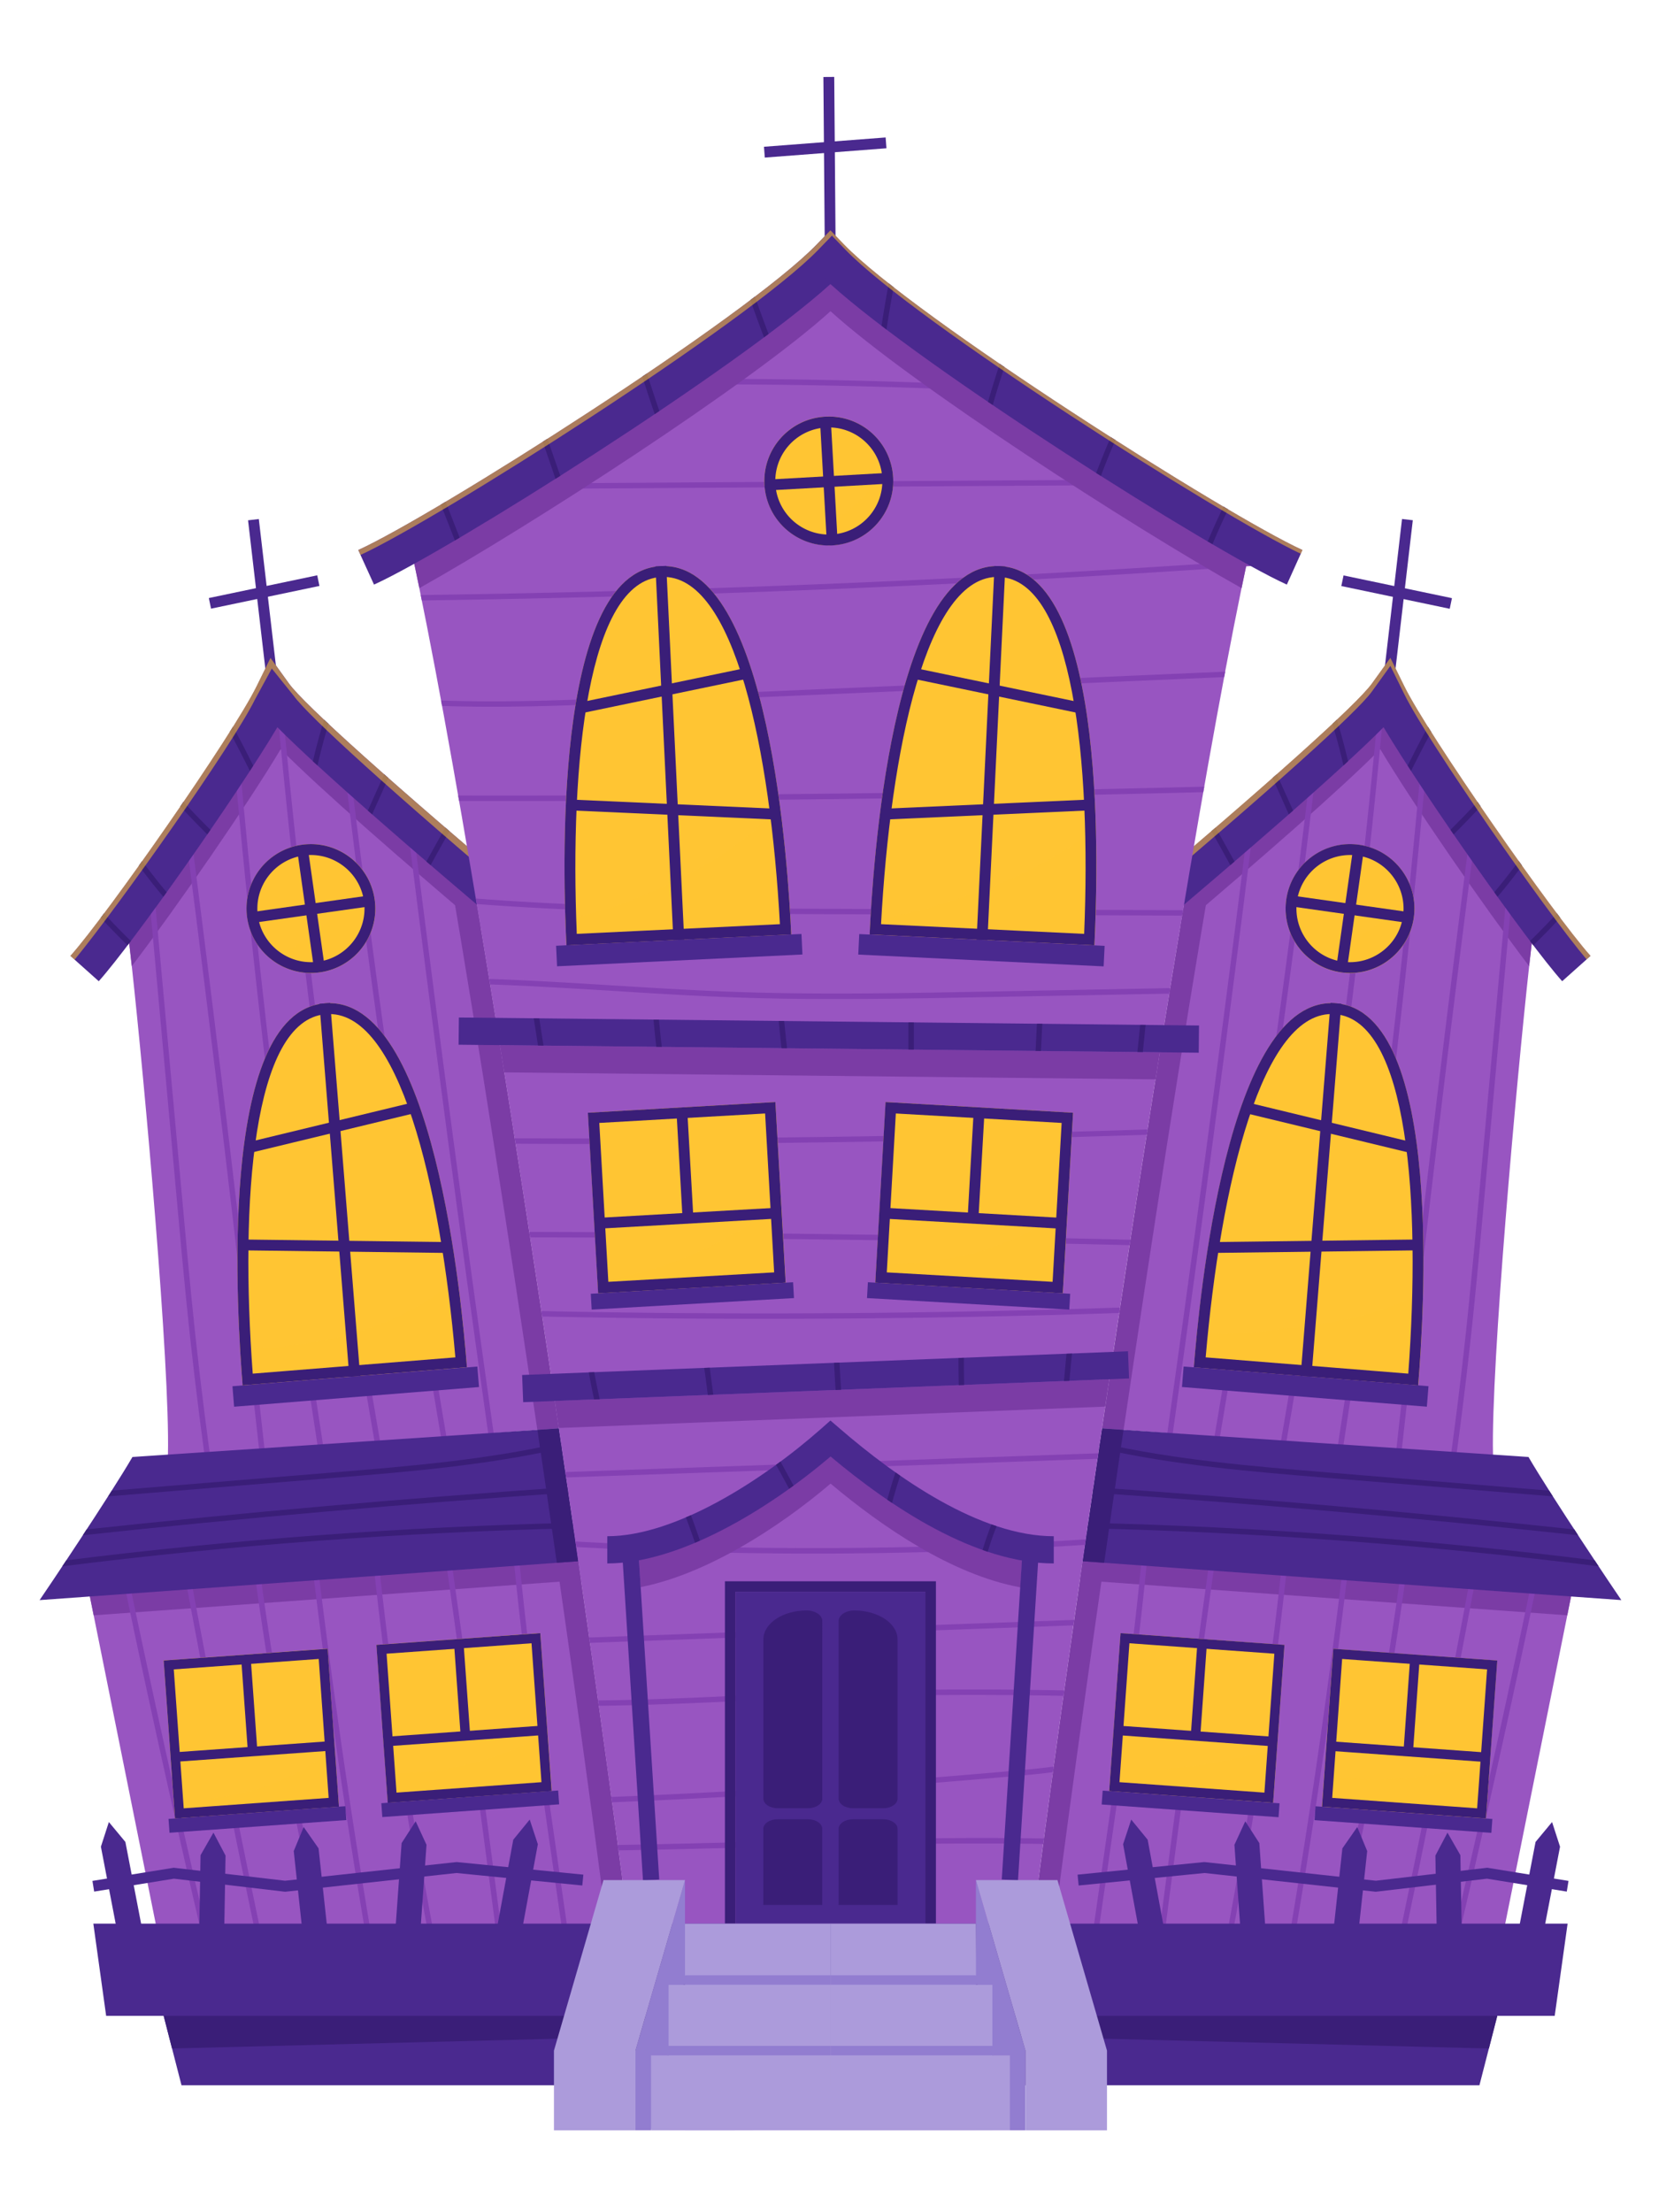 <svg xmlns="http://www.w3.org/2000/svg" viewBox="0 0 203.74 269.11" xml:space="preserve"><linearGradient id="a" gradientUnits="userSpaceOnUse" x1="-68.852" y1="326.506" x2="-108.757" y2="-57.911"><stop offset="0" style="stop-color:#fb4c4e"/><stop offset=".01" style="stop-color:#ee4c57"/><stop offset=".041" style="stop-color:#cc4a6f"/><stop offset=".074" style="stop-color:#af4984"/><stop offset=".112" style="stop-color:#984894"/><stop offset=".154" style="stop-color:#8648a1"/><stop offset=".205" style="stop-color:#7947aa"/><stop offset=".272" style="stop-color:#7247b0"/><stop offset=".424" style="stop-color:#7047b1"/><stop offset=".446" style="stop-color:#7049b1"/><stop offset=".616" style="stop-color:#7050b1"/><stop offset=".998" style="stop-color:#7052b1"/></linearGradient><path fill="#9855C1" d="m124.6 243.13 2.63-.08 54.49-1.68 9.03-44.86.46-2.3.52-2.56-56.82-4.99h-.03l-2.61-.23c-.17 1.17-.34 2.33-.5 3.48l-.33 2.31c-3.2 22.24-5.72 41.09-6.84 50.91z"/><path fill="#7B3CA5" d="m131.44 192.23 59.31 4.28.98-4.86-56.82-4.99-2.64-.23c-.29 1.96-.56 3.9-.83 5.8z"/><path fill="#7B3CA5" d="m124.6 243.13 2.63-.08c1.22-10.51 3.86-30.12 7.15-52.94l-2.61-.19-.33 2.31c-3.2 22.23-5.72 41.08-6.84 50.9z"/><path fill="#8441B3" d="m132.72 237.13.65.09 1.37-9.49c1.91-13.28 3.89-26.99 5.12-40.62l-.66-.06c-1.23 13.61-3.21 27.31-5.12 40.58l-1.36 9.5zM140.64 238.6l.66.09c2.17-16.89 4.48-34 6.87-50.85l-.66-.06c-2.39 16.84-4.7 33.94-6.87 50.82zM148.59 239.11l.65.13c3.29-16.68 5.85-33.71 7.62-50.64l-.65-.05a575.112 575.112 0 0 1-7.62 50.56zM156.3 239.23l.65.11c2.88-16.55 5.34-33.39 7.32-50.09l-.65-.06a953.894 953.894 0 0 1-7.32 50.04zM176.44 237.34l.65.15c3.59-15.28 7.04-30.81 10.24-46.22l-.66-.06c-3.2 15.38-6.64 30.88-10.23 46.13zM169.77 238.11l.65.14c3.33-15.77 6.5-31.78 9.44-47.63l-.66-.05c-2.94 15.81-6.11 31.8-9.43 47.54zM161.51 239.63l.65.15a530.32 530.32 0 0 0 9.2-49.91l-.67-.06a524.63 524.63 0 0 1-9.18 49.82z"/><path fill="#FFC533" d="m160.895 219.794 1.381-19.21 19.948 1.434-1.38 19.21z"/><path opacity=".33" fill="#FFC533" d="m161.18 215.85-.28 3.94 19.95 1.43.5-6.97c-6.52 1.94-13.59 2.97-20.17 1.6z"/><path fill="#3A1E78" d="m163.35 201.82 17.64 1.27-1.21 16.9-17.64-1.27 1.21-16.9m-1.07-1.24-1.38 19.21 19.95 1.43 1.38-19.21-19.95-1.43z"/><path fill="#3A1E78" d="m170.817 213.052.803-11.21 1.157.082-.803 11.21z"/><path fill="#3A1E78" d="m162.024 213.007.083-1.157 18.472 1.328-.084 1.157z"/><path fill="#4A298F" d="m159.988 221.428.121-1.686 21.524 1.547-.121 1.686z"/><path fill="#FFC533" d="m135.002 217.891 1.38-19.21 19.949 1.434-1.381 19.21z"/><path opacity=".33" fill="#FFC533" d="M153.8 213.09c-3.87 1.09-7.86 1.81-11.84 2.09-2.14.15-4.48.18-6.76-.09l-.2 2.8 19.95 1.43.39-5.42c-.52-.25-1.03-.52-1.54-.81z"/><path fill="#3A1E78" d="m137.46 199.91 17.64 1.27-1.21 16.9-17.64-1.27 1.21-16.9m-1.08-1.23L135 217.89l19.95 1.43 1.38-19.21-19.95-1.43z"/><path fill="#3A1E78" d="m144.925 211.149.803-11.211 1.157.083-.803 11.21z"/><path fill="#3A1E78" d="m136.121 211.095.084-1.157 18.471 1.328-.083 1.157z"/><path fill="#4A298F" d="m134.085 219.524.121-1.685 21.524 1.547-.121 1.686z"/><path fill="#9855C1" d="m134.13 173.77 2.62.19h.03l44.94 3.29c0-.09-.01-.19-.01-.29-.25-10.97 2.86-45.4 4.4-59.42.21-1.92.39-3.46.53-4.5l-18.18-26.42L147.51 106l-.06.06-3.16 2.92-.01.06c-.2 1.23-.42 2.47-.63 3.73-3.21 19.31-6.53 40.82-9.52 61z"/><path fill="#7B3CA5" d="m134.13 173.77 2.62.18c3.35-22.67 7.13-46.97 10.7-67.89l-3.16 2.92-.01.06c-.2 1.23-.42 2.47-.63 3.73-3.21 19.31-6.53 40.82-9.52 61z"/><path fill="#7B3CA5" d="M143.65 112.77c9.42-7.98 19.59-16.82 24.34-21.63 4.01 6.72 12.62 19.16 18.12 26.4.21-1.92.39-3.46.53-4.5l-18.18-26.42L147.51 106l-3.22 2.98-.01.06c-.21 1.23-.42 2.47-.63 3.73z"/><path fill="#8441B3" d="m176.61 176.88.66.05c.87-6.39 1.63-12.83 2.26-19.21.32-3.15.6-6.31.89-9.46l3.56-39.06-.34-.5-.27-.03-3.61 39.52c-.28 3.15-.58 6.31-.89 9.46-.63 6.39-1.39 12.84-2.26 19.23zM169.94 176.39l.66.05c2.72-24.58 5.68-49.39 8.83-73.87l-.56-.82a4106.59 4106.59 0 0 0-8.93 74.64zM162.82 175.87l.67.05c4.2-27.1 7.58-54.63 10.04-81.92l-.58-.85c-2.48 27.55-5.88 55.35-10.13 82.72zM142.07 174.35l.66.05c3.42-24.21 6.68-48.72 9.71-72.96l-.75.69c-3.01 24-6.24 48.25-9.62 72.22zM147.81 174.77l.66.05c4.52-26.64 8.43-53.66 11.64-80.48l-.75.69a1649.13 1649.13 0 0 1-11.55 79.74zM155.89 175.36l.67.05c5.02-28.89 8.95-58.26 11.69-87.4l-.65-.06c-2.76 29.14-6.69 58.51-11.71 87.41z"/><path fill="#FFC533" d="M162.6 122.06c13.31 1.07 10.62 38.82 10.01 46.47l-13.65-1.1-13.65-1.1c.61-7.64 3.99-45.34 17.29-44.27z"/><path opacity=".33" fill="#FFC533" d="M158.58 161.37c-3.48.46-6.99.94-10.51.94-.79 0-1.59-.02-2.4-.08-.18 1.75-.29 3.16-.37 4.11l13.65 1.1 13.65 1.1c.16-2.05.48-6.28.59-11.38-4.41 2.45-9.52 3.53-14.61 4.21z"/><path fill="#3A1E78" d="M162.5 123.38c8.91.72 10.45 22.81 8.9 43.73l-12.33-.99-12.33-.99c1.8-20.9 6.85-42.47 15.76-41.75m.1-1.32c-13.31-1.07-16.69 36.63-17.3 44.28l13.65 1.1 13.65 1.1c.63-7.65 3.31-45.41-10-46.48z"/><path fill="#4A298F" d="m143.856 168.735.2-2.492 29.804 2.395-.2 2.492z"/><path fill="#3A1E78" d="m158.297 167.38 3.641-45.375 1.316.105-3.642 45.375z"/><path fill="#3A1E78" d="m151.359 135.36.31-1.283 20.383 4.924-.31 1.283zM147.801 151.102l24.848-.313.016 1.32-24.847.313z"/><circle transform="rotate(-79.485 164.316 110.534)" fill="#FFC533" cx="164.31" cy="110.53" r="7.84"/><path opacity=".33" fill="#FFC533" d="M159.09 116.38a7.76 7.76 0 0 0 4.12 1.91c4.29.61 8.25-2.38 8.86-6.66.18-1.24.04-2.45-.33-3.56-2.73 4.25-7.58 7.25-12.65 8.31z"/><path fill="#3A1E78" d="M165.22 104.08c3.56.5 6.04 3.81 5.54 7.37s-3.81 6.04-7.37 5.54-6.04-3.81-5.54-7.37a6.532 6.532 0 0 1 7.37-5.54m.19-1.31c-4.29-.61-8.25 2.38-8.86 6.66-.61 4.29 2.38 8.25 6.66 8.86 4.29.61 8.25-2.38 8.86-6.66.61-4.28-2.38-8.25-6.66-8.86z"/><path fill="#3A1E78" d="m162.643 117.64 2.016-14.237 1.307.185-2.017 14.238z"/><path fill="#3A1E78" d="m157.095 110.26.185-1.307 14.188 2.008-.185 1.307z"/><path fill="#4A298F" d="m168.035 85.495 2.604-22.359 1.311.153-2.604 22.359z"/><path fill="#4A298F" d="m163.25 71.296.271-1.292 13.193 2.765-.27 1.292zM190.13 119.37l3.45-3.08c-4.49-5.03-19.71-26.8-22.66-32.8l-1.7-3.45-2.25 3.12c-1.84 2.55-12.63 12.22-29.62 26.55l2.98 3.54c10.32-8.7 22.68-19.34 28.06-24.78 5.08 8.52 17.56 26.22 21.74 30.9z"/><path fill="#3A1E78" d="M186.22 114.48c.14.18.27.35.4.52 1.12-1.08 2.21-2.2 3.27-3.35-.13-.17-.26-.35-.4-.54a86.863 86.863 0 0 1-3.27 3.37zM181.87 108.54c.13.19.26.37.4.55 1.04-1.22 2.03-2.49 2.98-3.78-.13-.19-.26-.37-.4-.56-.96 1.29-1.95 2.56-2.98 3.79zM176.54 100.95l.38.56c1.12-1.11 2.22-2.25 3.29-3.41-.13-.19-.26-.37-.38-.56-1.08 1.17-2.18 2.3-3.29 3.41zM171.33 93.14c.13.21.27.42.41.64.8-1.59 1.61-3.17 2.45-4.74-.14-.22-.28-.43-.4-.64-.85 1.57-1.67 3.15-2.46 4.74zM162.17 88.06c.5 1.67.95 3.37 1.34 5.06.19-.17.37-.34.56-.51-.4-1.7-.85-3.39-1.36-5.06l-.54.51zM154.88 94.65l1.98 4.42.52-.46-1.98-4.42c-.17.15-.35.3-.52.46zM147.44 101.12c.78 1.38 1.55 2.76 2.3 4.13.17-.15.34-.29.51-.44-.75-1.38-1.53-2.76-2.29-4.13-.18.15-.35.29-.52.44zM140.93 106.68c.84 1.3 1.72 2.58 2.64 3.83.17-.15.34-.28.5-.43-.91-1.25-1.79-2.53-2.63-3.84-.17.15-.34.29-.51.44z"/><path opacity=".55" fill="#FFC533" d="m166.97 84.13 2.25-3.12 1.7 3.45c2.85 5.8 17.18 26.35 22.18 32.25l.48-.43c-4.49-5.03-19.71-26.8-22.66-32.8l-1.7-3.45-2.25 3.12c-1.84 2.55-12.63 12.22-29.62 26.55l.48.57c16.7-14.09 27.32-23.61 29.14-26.14z"/><path fill="#4A298F" d="m131.77 189.93 2.61.19 56.83 4.1 6.12.44c-.7-1-8.61-12.78-11.3-17.41l-4.32-.29-44.96-3.01-2.62-.18c-.64 4.3-1.26 8.53-1.86 12.67-.17 1.17-.34 2.33-.5 3.49z"/><path fill="#3A1E78" d="m131.77 189.93 2.61.19c.17-1.14.34-2.29.5-3.44.6-4.15 1.22-8.4 1.86-12.71 0-.01 0-.01.01-.01l-2.62-.18a3345.78 3345.78 0 0 0-2.36 16.15z"/><path fill="#3A1E78" d="M133.77 176.19c9.14 2.07 18.61 2.85 27.78 3.6l27.44 2.25c-.15-.24-.3-.47-.45-.7l-26.94-2.21c-9.16-.75-18.62-1.53-27.73-3.6-.03.22-.07.44-.1.66zM132.98 181.59c19.69 1.34 39.52 3.08 59.09 5.18-.15-.23-.31-.47-.46-.71-19.39-2.08-39.03-3.8-58.54-5.14-.03.24-.06.46-.09.67zM132.34 185.92c20.75.49 41.63 2.04 62.23 4.63-.17-.24-.32-.48-.49-.73-20.4-2.55-41.09-4.08-61.64-4.56-.03.22-.07.44-.1.66z"/><path fill="#9855C1" d="m77.55 243.13-2.63-.08-54.49-1.68-9.03-44.86-.46-2.3-.52-2.56 56.82-4.99h.03l2.61-.23c.17 1.17.34 2.33.5 3.48l.33 2.31c3.2 22.24 5.72 41.09 6.84 50.91z"/><path fill="#7B3CA5" d="m70.71 192.23-59.31 4.28-.98-4.86 56.82-4.99 2.64-.23c.28 1.96.56 3.9.83 5.8z"/><path fill="#7B3CA5" d="m77.55 243.13-2.63-.08c-1.22-10.51-3.86-30.12-7.15-52.94l2.61-.19.33 2.31c3.2 22.23 5.72 41.08 6.84 50.9z"/><path fill="#8441B3" d="M68.06 227.63c-1.91-13.28-3.89-26.97-5.12-40.58l-.66.06c1.24 13.63 3.21 27.34 5.12 40.62l1.37 9.49.65-.09-1.36-9.5zM61.51 238.6l-.66.09c-2.17-16.89-4.48-34-6.87-50.85l.66-.06c2.39 16.84 4.7 33.94 6.87 50.82zM53.55 239.11l-.65.13a567.821 567.821 0 0 1-7.62-50.64l.65-.05c1.79 16.89 4.34 33.89 7.62 50.56zM45.84 239.23l-.65.11a936.553 936.553 0 0 1-7.32-50.09l.65-.06c2 16.69 4.45 33.51 7.32 50.04zM25.71 237.34l-.65.15c-3.59-15.28-7.04-30.81-10.24-46.22l.66-.06c3.2 15.38 6.64 30.88 10.23 46.13zM32.38 238.11l-.65.14c-3.33-15.77-6.5-31.78-9.44-47.63l.66-.05c2.94 15.81 6.11 31.8 9.43 47.54zM40.63 239.63l-.65.15a530.32 530.32 0 0 1-9.2-49.91l.67-.06c2.25 16.69 5.34 33.45 9.18 49.82z"/><path fill="#FFC533" d="m19.918 202.006 19.948-1.434 1.38 19.21-19.947 1.434z"/><path opacity=".33" fill="#FFC533" d="M27.8 218.48c-2.19.39-4.41.72-6.64.85l.14 1.9 19.95-1.43-.52-7.29c-3.59 3.18-8.16 5.12-12.93 5.97z"/><path fill="#3A1E78" d="m38.79 201.82 1.21 16.9-17.64 1.27-1.21-16.9 17.64-1.27m1.08-1.24-19.95 1.43 1.38 19.21 19.95-1.43-1.38-19.21z"/><path fill="#3A1E78" d="m29.364 201.909 1.157-.083.806 11.21-1.157.084z"/><path fill="#3A1E78" d="m21.558 213.154 18.472-1.323.083 1.157-18.472 1.323z"/><path fill="#4A298F" d="m20.51 221.28 21.524-1.548.122 1.686-21.524 1.547z"/><path fill="#FFC533" d="m45.817 200.105 19.948-1.434 1.381 19.21-19.948 1.434z"/><path opacity=".33" fill="#FFC533" d="M53.81 215.32c-2.25.43-4.46.42-6.74.34h-.13l.26 3.66 19.95-1.43-.51-7.14c-3.86 2.42-8.6 3.76-12.83 4.57z"/><path fill="#3A1E78" d="m64.69 199.91 1.21 16.9-17.64 1.27-1.21-16.9 17.64-1.27m1.07-1.23-19.95 1.43 1.38 19.21 19.95-1.43-1.38-19.21z"/><path fill="#3A1E78" d="m55.264 200.008 1.157-.083.806 11.21-1.157.084z"/><path fill="#3A1E78" d="m47.457 211.254 18.472-1.322.083 1.157-18.472 1.322z"/><path fill="#4A298F" d="m46.41 219.369 21.523-1.547.121 1.685-21.523 1.548z"/><path fill="#9855C1" d="m68.02 173.77-2.62.19h-.03l-44.94 3.29c0-.09.01-.19.01-.29.25-10.97-2.86-45.4-4.4-59.42-.21-1.92-.39-3.46-.53-4.5L33.7 86.62 54.64 106l.06.06 3.16 2.92.01.06c.2 1.23.42 2.47.63 3.73 3.21 19.31 6.53 40.82 9.52 61z"/><path fill="#7B3CA5" d="m68.02 173.77-2.62.18c-3.35-22.67-7.13-46.97-10.7-67.89l3.16 2.92.01.06c.2 1.23.42 2.47.63 3.73 3.21 19.31 6.53 40.82 9.52 61z"/><path fill="#7B3CA5" d="M58.5 112.77c-9.42-7.98-19.59-16.82-24.34-21.63-4.01 6.72-12.62 19.16-18.12 26.4-.21-1.92-.39-3.46-.53-4.5L33.7 86.62 54.64 106l3.22 2.98.01.06c.21 1.23.42 2.47.63 3.73z"/><path fill="#8441B3" d="m25.54 176.88-.66.05c-.87-6.39-1.63-12.83-2.26-19.21-.32-3.15-.6-6.31-.89-9.46l-3.56-39.06.34-.5.27-.03 3.61 39.52c.28 3.15.58 6.31.89 9.46.63 6.39 1.39 12.84 2.26 19.23zM32.21 176.39l-.66.05c-2.72-24.58-5.68-49.39-8.83-73.87l.56-.82c3.18 24.73 6.19 49.81 8.93 74.64zM39.33 175.87l-.67.05c-4.2-27.1-7.58-54.63-10.04-81.92l.58-.85c2.48 27.55 5.88 55.35 10.13 82.72zM60.08 174.35l-.66.05c-3.42-24.21-6.68-48.72-9.71-72.96l.75.69c3.01 24 6.23 48.25 9.62 72.22zM54.33 174.77l-.66.05c-4.52-26.64-8.43-53.66-11.64-80.48l.75.69c3.2 26.58 7.07 53.34 11.55 79.74zM46.26 175.36l-.67.05c-5.02-28.89-8.95-58.26-11.69-87.4l.65-.06c2.76 29.14 6.69 58.51 11.71 87.41z"/><path fill="#FFC533" d="M39.54 122.06c-13.31 1.07-10.62 38.82-10.01 46.47l13.65-1.1 13.65-1.1c-.6-7.64-3.98-45.34-17.29-44.27z"/><path opacity=".33" fill="#FFC533" d="M53.51 157.22c-4.75 3.47-10.62 5.34-16.38 6.24-2.61.4-5.26.62-7.9.63.11 1.9.23 3.43.31 4.44l13.65-1.1 13.65-1.1c-.16-2-.51-6.04-1.17-10.9-.68.64-1.4 1.24-2.16 1.79z"/><path fill="#3A1E78" d="M39.65 123.38c8.91-.72 13.95 20.85 15.77 41.75l-12.33.99-12.33.99c-1.56-20.92-.02-43.01 8.89-43.73m-.11-1.32c-13.31 1.07-10.62 38.82-10.01 46.47l13.65-1.1 13.65-1.1c-.6-7.64-3.98-45.34-17.29-44.27z"/><path fill="#4A298F" d="m28.292 168.642 29.805-2.395.2 2.492-29.804 2.395z"/><path fill="#3A1E78" d="m38.875 122.12 1.316-.106 3.642 45.374-1.316.106z"/><path fill="#3A1E78" d="m30.083 138.986 20.382-4.924.31 1.283-20.383 4.924zM29.479 152.11l.016-1.319 24.848.313-.017 1.32z"/><circle transform="rotate(-10.305 37.83 110.509)" fill="#FFC533" cx="37.84" cy="110.53" r="7.84"/><path opacity=".33" fill="#FFC533" d="M45.6 109.44a7.802 7.802 0 0 0-1.68-3.83c-1.6 4.96-5.98 8.9-11.01 11.02a7.787 7.787 0 0 0 6.02 1.67c4.29-.61 7.28-4.58 6.67-8.86z"/><path fill="#3A1E78" d="M36.93 104.08c3.56-.5 6.86 1.98 7.37 5.54.5 3.56-1.98 6.86-5.54 7.37-3.56.5-6.86-1.98-7.37-5.54-.51-3.56 1.98-6.86 5.54-7.37m-.19-1.31a7.832 7.832 0 0 0-6.66 8.86 7.832 7.832 0 0 0 8.86 6.66 7.832 7.832 0 0 0 6.66-8.86c-.61-4.28-4.57-7.26-8.86-6.66z"/><path fill="#3A1E78" d="m36.192 103.58 1.307-.186 2.016 14.238-1.307.185z"/><path fill="#3A1E78" d="m30.663 110.958 14.188-2.007.185 1.307-14.188 2.007z"/><path fill="#4A298F" d="m30.19 63.296 1.31-.153 2.608 22.359-1.312.153z"/><path fill="#4A298F" d="m25.416 72.755 13.192-2.765.271 1.292-13.193 2.764zM12.02 119.37l-3.45-3.08c4.49-5.03 19.71-26.8 22.66-32.8l1.7-3.45 2.25 3.12c1.84 2.55 12.63 12.22 29.62 26.55l-2.98 3.54c-10.32-8.7-22.68-19.34-28.06-24.78-5.08 8.52-17.56 26.22-21.74 30.9z"/><path fill="#3A1E78" d="M15.93 114.48c-.14.18-.27.35-.4.52-1.12-1.08-2.21-2.2-3.27-3.35.13-.17.26-.35.4-.54 1.06 1.16 2.15 2.28 3.27 3.37zM20.28 108.54c-.13.19-.26.37-.4.55a67.757 67.757 0 0 1-2.98-3.78c.13-.19.26-.37.4-.56.96 1.29 1.95 2.56 2.98 3.79zM25.61 100.95l-.38.56a105.87 105.87 0 0 1-3.29-3.41c.13-.19.26-.37.38-.56 1.08 1.17 2.17 2.3 3.29 3.41zM30.82 93.14c-.13.21-.27.42-.41.64-.8-1.59-1.61-3.17-2.45-4.74.14-.22.28-.43.4-.64.85 1.57 1.67 3.15 2.46 4.74zM39.98 88.06c-.5 1.67-.95 3.37-1.34 5.06-.19-.17-.37-.34-.56-.51.4-1.7.85-3.39 1.36-5.06.18.17.35.34.54.51zM47.27 94.65l-1.98 4.42-.52-.46 1.98-4.42.52.46zM54.71 101.12c-.78 1.38-1.55 2.76-2.3 4.13-.17-.15-.34-.29-.51-.44.75-1.38 1.53-2.76 2.29-4.13.18.15.35.29.52.44zM61.22 106.68a76.55 76.55 0 0 1-2.64 3.83c-.17-.15-.34-.28-.5-.43.91-1.25 1.79-2.53 2.63-3.84.16.15.34.29.51.44z"/><path opacity=".55" fill="#FFC533" d="m31.04 85.08 2.04-3.75 2.67 3.32c1.8 2.49 12.16 11.9 28.5 25.7l.54-.64c-16.99-14.33-27.78-24-29.62-26.55l-2.25-3.12-1.7 3.45c-2.95 5.99-18.16 27.76-22.66 32.8l.52.46c5.36-6.52 19.19-26.04 21.96-31.67z"/><path fill="#4A298F" d="m70.38 189.93-2.61.19-56.83 4.1-6.12.44c.7-1 8.61-12.78 11.3-17.41l4.32-.29 44.96-3.01 2.62-.18c.64 4.3 1.26 8.53 1.86 12.67.17 1.17.34 2.33.5 3.49z"/><path fill="#3A1E78" d="m70.38 189.93-2.61.19c-.17-1.14-.34-2.29-.5-3.44-.6-4.15-1.22-8.4-1.86-12.71 0-.01 0-.01-.01-.01l2.62-.18c.64 4.3 1.26 8.53 1.86 12.67.17 1.16.34 2.32.5 3.48z"/><path fill="#3A1E78" d="M68.38 176.19c-9.14 2.07-18.61 2.85-27.78 3.6l-27.44 2.25c.15-.24.3-.47.45-.7l26.94-2.21c9.16-.75 18.62-1.53 27.73-3.6.03.22.07.44.1.66zM69.17 181.59c-19.69 1.34-39.52 3.08-59.09 5.18.15-.23.31-.47.46-.71 19.39-2.08 39.03-3.8 58.54-5.14.03.24.06.46.09.67zM69.81 185.92c-20.75.49-41.63 2.04-62.23 4.63.17-.24.32-.48.49-.73 20.4-2.55 41.09-4.08 61.64-4.56.03.22.06.44.1.66z"/><path fill="#9855C1" d="M101.07 31.35 50.05 66.87c9.75 44.95 27.25 168.86 28.11 182.34h45.82c.86-13.48 18.36-137.39 28.11-182.34l-51.02-35.52z"/><path fill="#8441B3" d="m124.31 47.09-.03.42-.01.24c-15.04-.79-30.28-1.11-45.4-.95l.96-.67c14.59-.15 29.28.17 43.81.92.23.01.44.03.67.04zM139.78 58.33v.66l-79.15.51.96-.67zM152.92 68.81l-1.26.09a1853.02 1853.02 0 0 1-100.32 4.15c-.05-.22-.09-.44-.13-.66 33.47-.47 67.26-1.86 100.6-4.16.36-.03.71-.05 1.06-.07l.05.65zM149.12 81.71c-.04.22-.08.44-.13.66l-71.3 3.09c-5.89.26-11.88.52-17.87.52-2 0-4.01-.03-6.01-.1-.05-.22-.09-.44-.13-.66 8.03.28 16.09-.07 23.98-.42l71.46-3.09zM146.57 95.7c-.04.22-.08.44-.12.67-28.1.72-56.47 1.08-84.63 1.08-1.98 0-3.96 0-5.94-.01l-.12-.66c30.19.05 60.66-.3 90.81-1.08zM143.99 110.73c-.03.22-.07.44-.11.66l-41.83-.17c-14.45-.06-29.3-.12-44.02-1.24-.04-.22-.08-.45-.11-.67 14.74 1.14 29.64 1.2 44.14 1.26l41.93.16zM142.43 120.21c-.03.22-.07.44-.11.67l-23.2.44c-5.74.11-11.6.22-17.48.22-3.85 0-7.71-.05-11.54-.18-5.14-.17-10.37-.49-15.41-.81-4.95-.3-9.98-.61-15.04-.79-.04-.22-.07-.45-.11-.67 5.1.18 10.2.49 15.18.8 5.04.31 10.26.63 15.4.8 9.65.32 19.48.14 28.98-.04l23.33-.44zM139.68 137.4c-.04.22-.07.44-.11.65-22.45.74-45.12 1.12-67.65 1.12-3.05 0-6.11-.01-9.16-.03-.03-.22-.07-.44-.11-.66 25.61.12 51.46-.24 77.03-1.08zM137.59 150.82c-.03.22-.07.44-.1.66-24.21-.59-48.66-.91-72.97-.95-.03-.22-.07-.44-.1-.66 24.36.05 48.89.36 73.17.95zM136.32 159.07c-.03.22-.07.44-.1.66-14.37.48-28.82.71-43.25.71-9.01 0-18.01-.09-26.98-.28-.04-.22-.07-.44-.1-.66 23.43.49 47.03.34 70.43-.43zM133.68 176.8c-.03.22-.07.44-.1.67l-64.68 2.27c-.03-.22-.07-.44-.09-.66l64.87-2.28zM132.15 187.27c-.04.22-.07.45-.1.67-10.98.71-22.01 1.06-33.05 1.06-9.63 0-19.27-.27-28.87-.8l-.09-.67c20.65 1.15 41.48 1.07 62.11-.26zM130.74 197.07c-.03.22-.07.44-.09.66l-58.85 2.13c-.03-.22-.07-.44-.09-.65l59.03-2.14zM129.53 205.65l-.09.66c-10.22-.21-20.53-.13-30.72.26-2.82.11-5.64.23-8.46.36-5.72.26-11.54.52-17.38.59-.03-.22-.07-.44-.09-.65 5.86-.07 11.7-.33 17.44-.6 2.82-.13 5.65-.25 8.46-.36 10.23-.39 20.57-.47 30.84-.26zM128.25 214.91c-.04.23-.07.46-.1.68-1.4.19-2.78.32-4.09.43-16.42 1.47-33.02 2.57-49.57 3.24l-.09-.65c16.56-.68 33.17-1.77 49.6-3.24 1.37-.13 2.8-.26 4.25-.46zM127.06 223.66l-.09.67c-12.01-.19-24.08.12-35.84.42-5.23.13-10.53.27-15.86.36-.03-.22-.05-.44-.09-.66 5.35-.09 10.67-.23 15.92-.36 11.81-.3 23.91-.62 35.96-.43z"/><path fill="#7B3CA5" d="m124.39 189.79-.2 3.32c-8.32-1.53-16.81-7.34-23.1-12.62-6.46 5.49-15.23 11.05-23.12 12.59l-.21-3.32c7.53-1.58 16.12-7.29 22.22-12.69l1.08-.96 1.09.95c5.96 5.15 14.3 11.15 22.24 12.73zM152.1 66.87c-.32 1.47-.65 3.04-.99 4.68-13.38-7.49-40.33-24.89-50.03-33.69-9.71 8.79-36.66 26.2-50.04 33.69-.34-1.64-.66-3.21-.99-4.68l.65-.45.01-.01c14.43-8.3 41.62-26.03 48.7-33.36l1.61-1.66.01-.01.05-.05.05.05.01.01 1.6 1.66c7.09 7.33 34.28 25.07 48.71 33.36l.01.01.64.45zM141.16 128.01c-.17 1.1-.35 2.2-.52 3.3l-79.27-.85c-.18-1.11-.35-2.21-.53-3.31l80.32.86zM135.01 167.79c-.17 1.11-.33 2.22-.5 3.33l-66.5 2.6c-.16-1.09-.32-2.19-.49-3.29l67.49-2.64z"/><path fill="#4A298F" d="M156.62 71.12c-9.2-4.18-44.18-26.27-55.55-36.56-11.36 10.29-46.35 32.38-55.55 36.56l-1.92-4.21c9.24-4.2 47.22-28.29 55.8-37.17l1.66-1.72 1.66 1.72c8.58 8.87 46.56 32.96 55.8 37.17l-1.9 4.21zM55.814 127.093l.036-3.31 90.08.974-.035 3.31zM63.546 167.275l73.74-2.885.13 3.307-73.74 2.886zM121.922 228.646l2.54-40.18 1.976.125-2.54 40.18z"/><path fill="#4A298F" d="M128.25 190.2c-9.54 0-19.85-6.87-27.16-13.01-7.6 6.46-18.4 13.01-27.18 13.01v-3.31c8.28 0 18.9-6.78 26.08-13.12l1.08-.96 1.09.94c6.93 5.99 17.08 13.14 26.09 13.14v3.31z"/><path fill="#4A298F" d="m75.705 188.602 1.976-.126 2.553 40.18-1.976.125zM100.213 9.366l1.32-.01.201 24.71-1.32.01z"/><path fill="#4A298F" d="m92.982 17.854 14.807-1.132.1 1.316-14.806 1.132z"/><path fill="#3A1E78" d="M55.94 65.41c-.2.12-.39.23-.58.34-.56-1.46-1.13-2.92-1.71-4.36.19-.11.38-.22.58-.34.58 1.45 1.15 2.9 1.71 4.36zM68.19 57.89c-.19.12-.38.24-.58.36l-1.55-4.51.57-.36 1.56 4.51zM80.25 50c-.19.13-.38.26-.56.38-.53-1.51-1.03-3.04-1.51-4.57.19-.13.38-.26.57-.38.48 1.54.98 3.06 1.5 4.57zM93.54 40.63c-.18.13-.36.27-.55.41-.58-1.5-1.13-3.02-1.66-4.54.19-.14.37-.28.56-.42.52 1.53 1.08 3.04 1.65 4.55zM108.76 34.93c-.32 1.72-.6 3.44-.87 5.16-.2-.16-.4-.31-.6-.46.26-1.73.56-3.45.88-5.17.19.17.39.32.59.47zM122.25 44.64c-.5 1.53-.98 3.07-1.42 4.63-.19-.13-.38-.25-.58-.38.44-1.55.93-3.1 1.43-4.64.19.14.38.27.57.39zM135.76 53.53c-.63 1.44-1.22 2.9-1.77 4.37l-.57-.36c.56-1.47 1.14-2.92 1.77-4.36.19.11.37.23.57.35zM149.48 61.96a88.84 88.84 0 0 0-1.91 4.24c-.19-.11-.38-.22-.58-.33.6-1.43 1.24-2.85 1.92-4.25.19.12.38.24.57.34zM65.63 123.89l-.67-.01.52 3.31.67.01-.52-3.31zM80.55 127.36l-.67-.01c-.13-1.1-.24-2.2-.34-3.31l.66.01c.1 1.1.22 2.2.35 3.31zM95.79 127.52l-.67-.01c-.13-1.1-.24-2.2-.34-3.31l.66.01c.11 1.11.23 2.21.35 3.31zM111.22 124.38v3.31l-.66-.01v-3.31zM139.43 124.68l-.34 3.31-.66-.01.34-3.3zM126.86 124.55l-.17 3.31-.65-.01.16-3.31zM130.47 164.67l-.32 3.32-.66.02.31-3.32zM117.35 168.49l-.66.03c-.03-1.1-.04-2.21-.04-3.31l.66-.03c0 1.1.01 2.2.04 3.31zM102.37 169.07l-.67.03c-.07-1.1-.13-2.2-.19-3.3l.66-.03c.06 1.11.13 2.2.2 3.3zM86.81 169.68l-.66.03c-.14-1.1-.28-2.2-.44-3.29l.67-.03c.14 1.09.29 2.19.43 3.29zM72.99 170.22l-.68.03a83.21 83.21 0 0 1-.65-3.29l.66-.03c.21 1.1.43 2.2.67 3.29zM96.58 180.73l-.54.39c-.52-.98-1.05-1.95-1.59-2.92.19-.13.36-.26.54-.4.53.98 1.07 1.95 1.59 2.93zM109.56 179.53c-.36 1.1-.69 2.2-.99 3.31-.19-.13-.38-.26-.58-.39.3-1.12.63-2.22 1-3.32.2.14.39.27.57.4zM121.3 185.67c-.42 1.02-.77 2.06-1.08 3.11-.21-.07-.42-.14-.63-.22.31-1.05.67-2.09 1.08-3.11.21.08.43.15.63.22zM85.19 187.42c-.2.09-.4.18-.6.26-.36-1.04-.73-2.07-1.11-3.09.2-.08.41-.17.61-.26.38 1.02.75 2.05 1.1 3.09z"/><path fill="#FFC533" d="m71.56 135.367 22.813-1.3 1.252 21.975-22.813 1.3z"/><path opacity=".33" fill="#FFC533" d="M81.91 153.56c-2.89 1.08-6.05 1.92-9.2 2.1l.1 1.67 22.82-1.3-.55-9.74c-4 3.07-8.5 5.53-13.17 7.27z"/><path fill="#3A1E78" d="m93.12 135.46 1.1 19.33-20.18 1.15-1.1-19.33 20.18-1.15m1.25-1.39-22.82 1.3 1.25 21.97 22.82-1.3-1.25-21.97z"/><path fill="#3A1E78" d="m82.343 135.417 1.318-.075.73 12.82-1.317.074z"/><path fill="#3A1E78" d="m73.244 148.134 21.127-1.198.074 1.318-21.126 1.197z"/><path fill="#4A298F" d="m71.903 157.393 24.62-1.403.11 1.927-24.62 1.403z"/><path fill="#FFC533" d="m106.539 156.043 1.252-21.975 22.813 1.3-1.252 21.975z"/><path opacity=".33" fill="#FFC533" d="m106.66 153.76-.13 2.28 22.82 1.3.6-10.48c-6.55 5.03-14.96 7.21-23.29 6.9z"/><path fill="#3A1E78" d="m109.03 135.46 20.18 1.15-1.1 19.33-20.18-1.15 1.1-19.33m-1.25-1.39-1.25 21.97 22.82 1.3 1.25-21.97-22.82-1.3z"/><path fill="#3A1E78" d="m117.767 148.173.728-12.82 1.318.075-.729 12.82z"/><path fill="#3A1E78" d="m107.702 148.257.075-1.318 21.127 1.204-.076 1.318z"/><path fill="#4A298F" d="m105.521 157.917.11-1.927 24.62 1.403-.11 1.927z"/><path fill="#FFC533" d="M80.44 68.87c-13.34.64-11.87 38.47-11.5 46.13l13.68-.66 13.68-.66c-.36-7.66-2.53-45.45-15.86-44.81z"/><path opacity=".33" fill="#FFC533" d="M94.35 98.51c-3.8 4.32-9.18 7.34-14.36 9.69-3.53 1.6-7.32 2.95-11.18 3.6.04 1.33.09 2.43.13 3.21l13.68-.66 13.68-.66c-.13-2.64-.47-8.86-1.4-15.84-.18.22-.36.44-.55.66z"/><path fill="#3A1E78" d="M80.5 70.19c8.93-.43 13.28 21.29 14.42 42.24l-12.36.59-12.36.59c-.87-20.95 1.38-42.99 10.3-43.42m-.06-1.32c-13.34.64-11.87 38.47-11.5 46.13l13.68-.66 13.68-.66c-.36-7.66-2.53-45.45-15.86-44.81z"/><path fill="#4A298F" d="m67.68 115.057 29.864-1.436.12 2.497-29.864 1.436z"/><path fill="#3A1E78" d="m79.771 68.908 1.319-.064 2.185 45.466-1.319.063z"/><path fill="#3A1E78" d="m70.447 85.487 20.531-4.267.27 1.292-20.533 4.268zM69.424 98.588l.06-1.319 24.824 1.111-.059 1.319z"/><path fill="#FFC533" d="M121.71 68.87c13.33.64 11.86 38.46 11.5 46.13l-13.68-.66-13.68-.66c.36-7.66 2.53-45.45 15.86-44.81z"/><path opacity=".33" fill="#FFC533" d="M132.31 101.52c-4.83 3.77-10.65 6.19-16.44 8.06-2.93.94-6.47 2.01-9.93 2.23-.04.74-.07 1.38-.1 1.88l13.68.66 13.68.66c.12-2.45.35-7.96.17-14.36-.34.29-.7.59-1.06.87z"/><path fill="#3A1E78" d="M121.65 70.19c8.93.43 11.17 22.47 10.3 43.42l-12.36-.59-12.36-.59c1.14-20.95 5.49-42.66 14.42-42.24m.06-1.32c-13.33-.64-15.5 37.15-15.87 44.81l13.68.66 13.68.66c.37-7.66 1.84-45.49-11.49-46.13z"/><path fill="#4A298F" d="m104.458 116.13.12-2.497 29.864 1.435-.12 2.497z"/><path fill="#3A1E78" d="m118.857 114.32 2.185-45.466 1.319.064-2.185 45.465z"/><path fill="#3A1E78" d="m110.907 82.523.269-1.292 20.532 4.267-.269 1.292zM107.844 98.374l24.825-1.11.06 1.318-24.826 1.111z"/><circle transform="rotate(-48.479 100.868 58.513)" fill="#FFC533" cx="100.87" cy="58.51" r="7.84"/><path opacity=".33" fill="#FFC533" d="M108.7 58.07a7.56 7.56 0 0 0-.67-2.74c-.15.52-.34 1.03-.57 1.54-1.85 4.07-5.89 7.05-10.36 8.5 1.24.69 2.69 1.05 4.21.96 4.32-.23 7.63-3.93 7.39-8.26z"/><path fill="#3A1E78" d="M100.51 52.01c3.59-.2 6.67 2.55 6.87 6.14.2 3.59-2.55 6.67-6.14 6.87-3.59.2-6.67-2.55-6.87-6.14a6.519 6.519 0 0 1 6.14-6.87m-.08-1.32c-4.32.24-7.63 3.94-7.39 8.27.24 4.32 3.94 7.63 8.27 7.39 4.32-.24 7.63-3.94 7.39-8.27a7.829 7.829 0 0 0-8.27-7.39z"/><path fill="#3A1E78" d="m99.814 51.449 1.318-.074.805 14.357-1.317.074z"/><path fill="#3A1E78" d="m93.68 58.332 14.308-.802.074 1.318-14.307.802z"/><path fill="#4A298F" d="M89.51 193.65h23.12v40.37H89.51z"/><path fill="#3A1E78" d="M88.23 192.37v41.65h1.28v-40.37h23.12v40.37h1.28v-41.65H88.23z"/><path fill="#3A1E78" d="M103.98 195.92c-1.05 0-1.91.57-1.91 1.28v21.61c0 .65.78 1.17 1.75 1.17h3.67c.97 0 1.75-.52 1.75-1.17v-19.37c0-1.94-2.36-3.52-5.26-3.52zM107.49 221.32h-3.67c-.97 0-1.75.52-1.75 1.17v9.26h7.17v-9.26c0-.65-.79-1.17-1.75-1.17zM92.91 199.44v19.37c0 .65.78 1.17 1.75 1.17h3.67c.97 0 1.75-.52 1.75-1.17V197.2c0-.71-.85-1.28-1.91-1.28-2.91 0-5.26 1.58-5.26 3.52zM98.32 221.32h-3.67c-.97 0-1.75.52-1.75 1.17v9.26h7.17v-9.26c.01-.65-.78-1.17-1.75-1.17z"/><path fill="#FFC533" d="m99.59 30.39 1.66-1.72 1.66 1.72c8.47 8.76 45.56 32.33 55.41 36.98l.21-.46c-9.24-4.2-47.22-28.29-55.8-37.17l-1.66-1.72-1.66 1.72c-8.58 8.87-46.56 32.96-55.8 37.17l.27.6c9.39-4.31 47.16-28.28 55.71-37.12z" opacity=".54"/><path fill="#4A298F" d="M101.07 234.02v19.66H22.09l-2.17-8.44h-7l-1.56-11.22z"/><path fill="#3A1E78" d="M19.92 245.24h81.15v1.93l-80.13 2.04z"/><path fill="#4A298F" d="m13.25 221.66-.97 3 3.14 16.35 1.5-.29 1.49-.28-3.15-16.36zM25.98 222.95l-1.57 2.74-.29 16.65 1.52.03 1.52.02.29-16.65zM36.96 222.27l-1.21 2.92 1.79 16.55 1.52-.16 1.51-.17-1.8-16.55zM50.59 221.57l-1.71 2.65-1.19 16.61 1.52.11 1.52.11 1.18-16.62zM64.47 221.36l-2 2.45-3.02 16.37 1.49.28 1.5.28 3.02-16.38z"/><path fill="#4A298F" d="m34.7 230.14-.08-.01-13.45-1.58-9.71 1.57-.21-1.3 9.89-1.6.09.01 13.47 1.57 20.84-2.27h.07L71 228.06l-.13 1.32-15.32-1.52zM101.07 234.02v19.66h78.99l2.17-8.44h6.99l1.57-11.22z"/><path fill="#3A1E78" d="M182.23 245.24h-81.16v1.93l80.14 2.04z"/><path fill="#4A298F" d="m188.9 221.66.97 3-3.15 16.35-1.49-.29-1.49-.28 3.15-16.36zM176.17 222.95l1.57 2.74.29 16.65-1.52.03-1.52.02-.29-16.65zM165.19 222.27l1.21 2.92-1.8 16.55-1.51-.16-1.51-.17 1.8-16.55zM151.56 221.57l1.71 2.65 1.18 16.61-1.51.11-1.52.11-1.18-16.62zM137.68 221.36l2 2.45 3.02 16.37-1.49.28-1.5.28-3.02-16.38z"/><path fill="#4A298F" d="m167.45 230.14.07-.01 13.46-1.58 9.71 1.57.21-1.3-9.89-1.6-.09.01-13.47 1.57-20.84-2.27h-.07l-15.39 1.53.13 1.32 15.32-1.52z"/><path fill="#927DD0" d="M83.37 234.02v-5.3l-6.03 20.75v9.69h1.9l4.19-18.86z"/><path fill="#AC9BDB" d="M83.37 234.02h17.71v25.14H83.37z"/><path fill="#AC9BDB" d="M81.37 241.45h19.71v17.71H81.37z"/><path fill="#AC9BDB" d="M79.24 250.04h21.84v9.12H79.24z"/><path fill="#927DD0" d="m79.24 250.04 2.13-1.15h19.7v1.15zM81.3 241.45l2.13-1.15h17.64v1.15z"/><path fill="#AC9BDB" d="M83.37 228.72h-9.92l-6.03 20.75h9.92zM67.42 249.47h9.92v9.69h-9.92z"/><path fill="#927DD0" d="M118.78 234.02v-5.3l6.03 20.75v9.69h-1.9l-4.19-18.86z"/><path fill="#AC9BDB" d="M101.07 234.02h17.71v25.14h-17.71z"/><path fill="#AC9BDB" d="M101.07 241.45h19.71v17.71h-19.71z"/><path fill="#AC9BDB" d="M101.07 250.04h21.84v9.12h-21.84z"/><path fill="#927DD0" d="m122.91 250.04-2.13-1.15h-19.71v1.15zM120.85 241.45l-2.13-1.15h-17.65v1.15z"/><path fill="#AC9BDB" d="M118.78 228.72h9.92l6.03 20.75h-9.92zM124.81 249.47h9.92v9.69h-9.92z"/></svg>